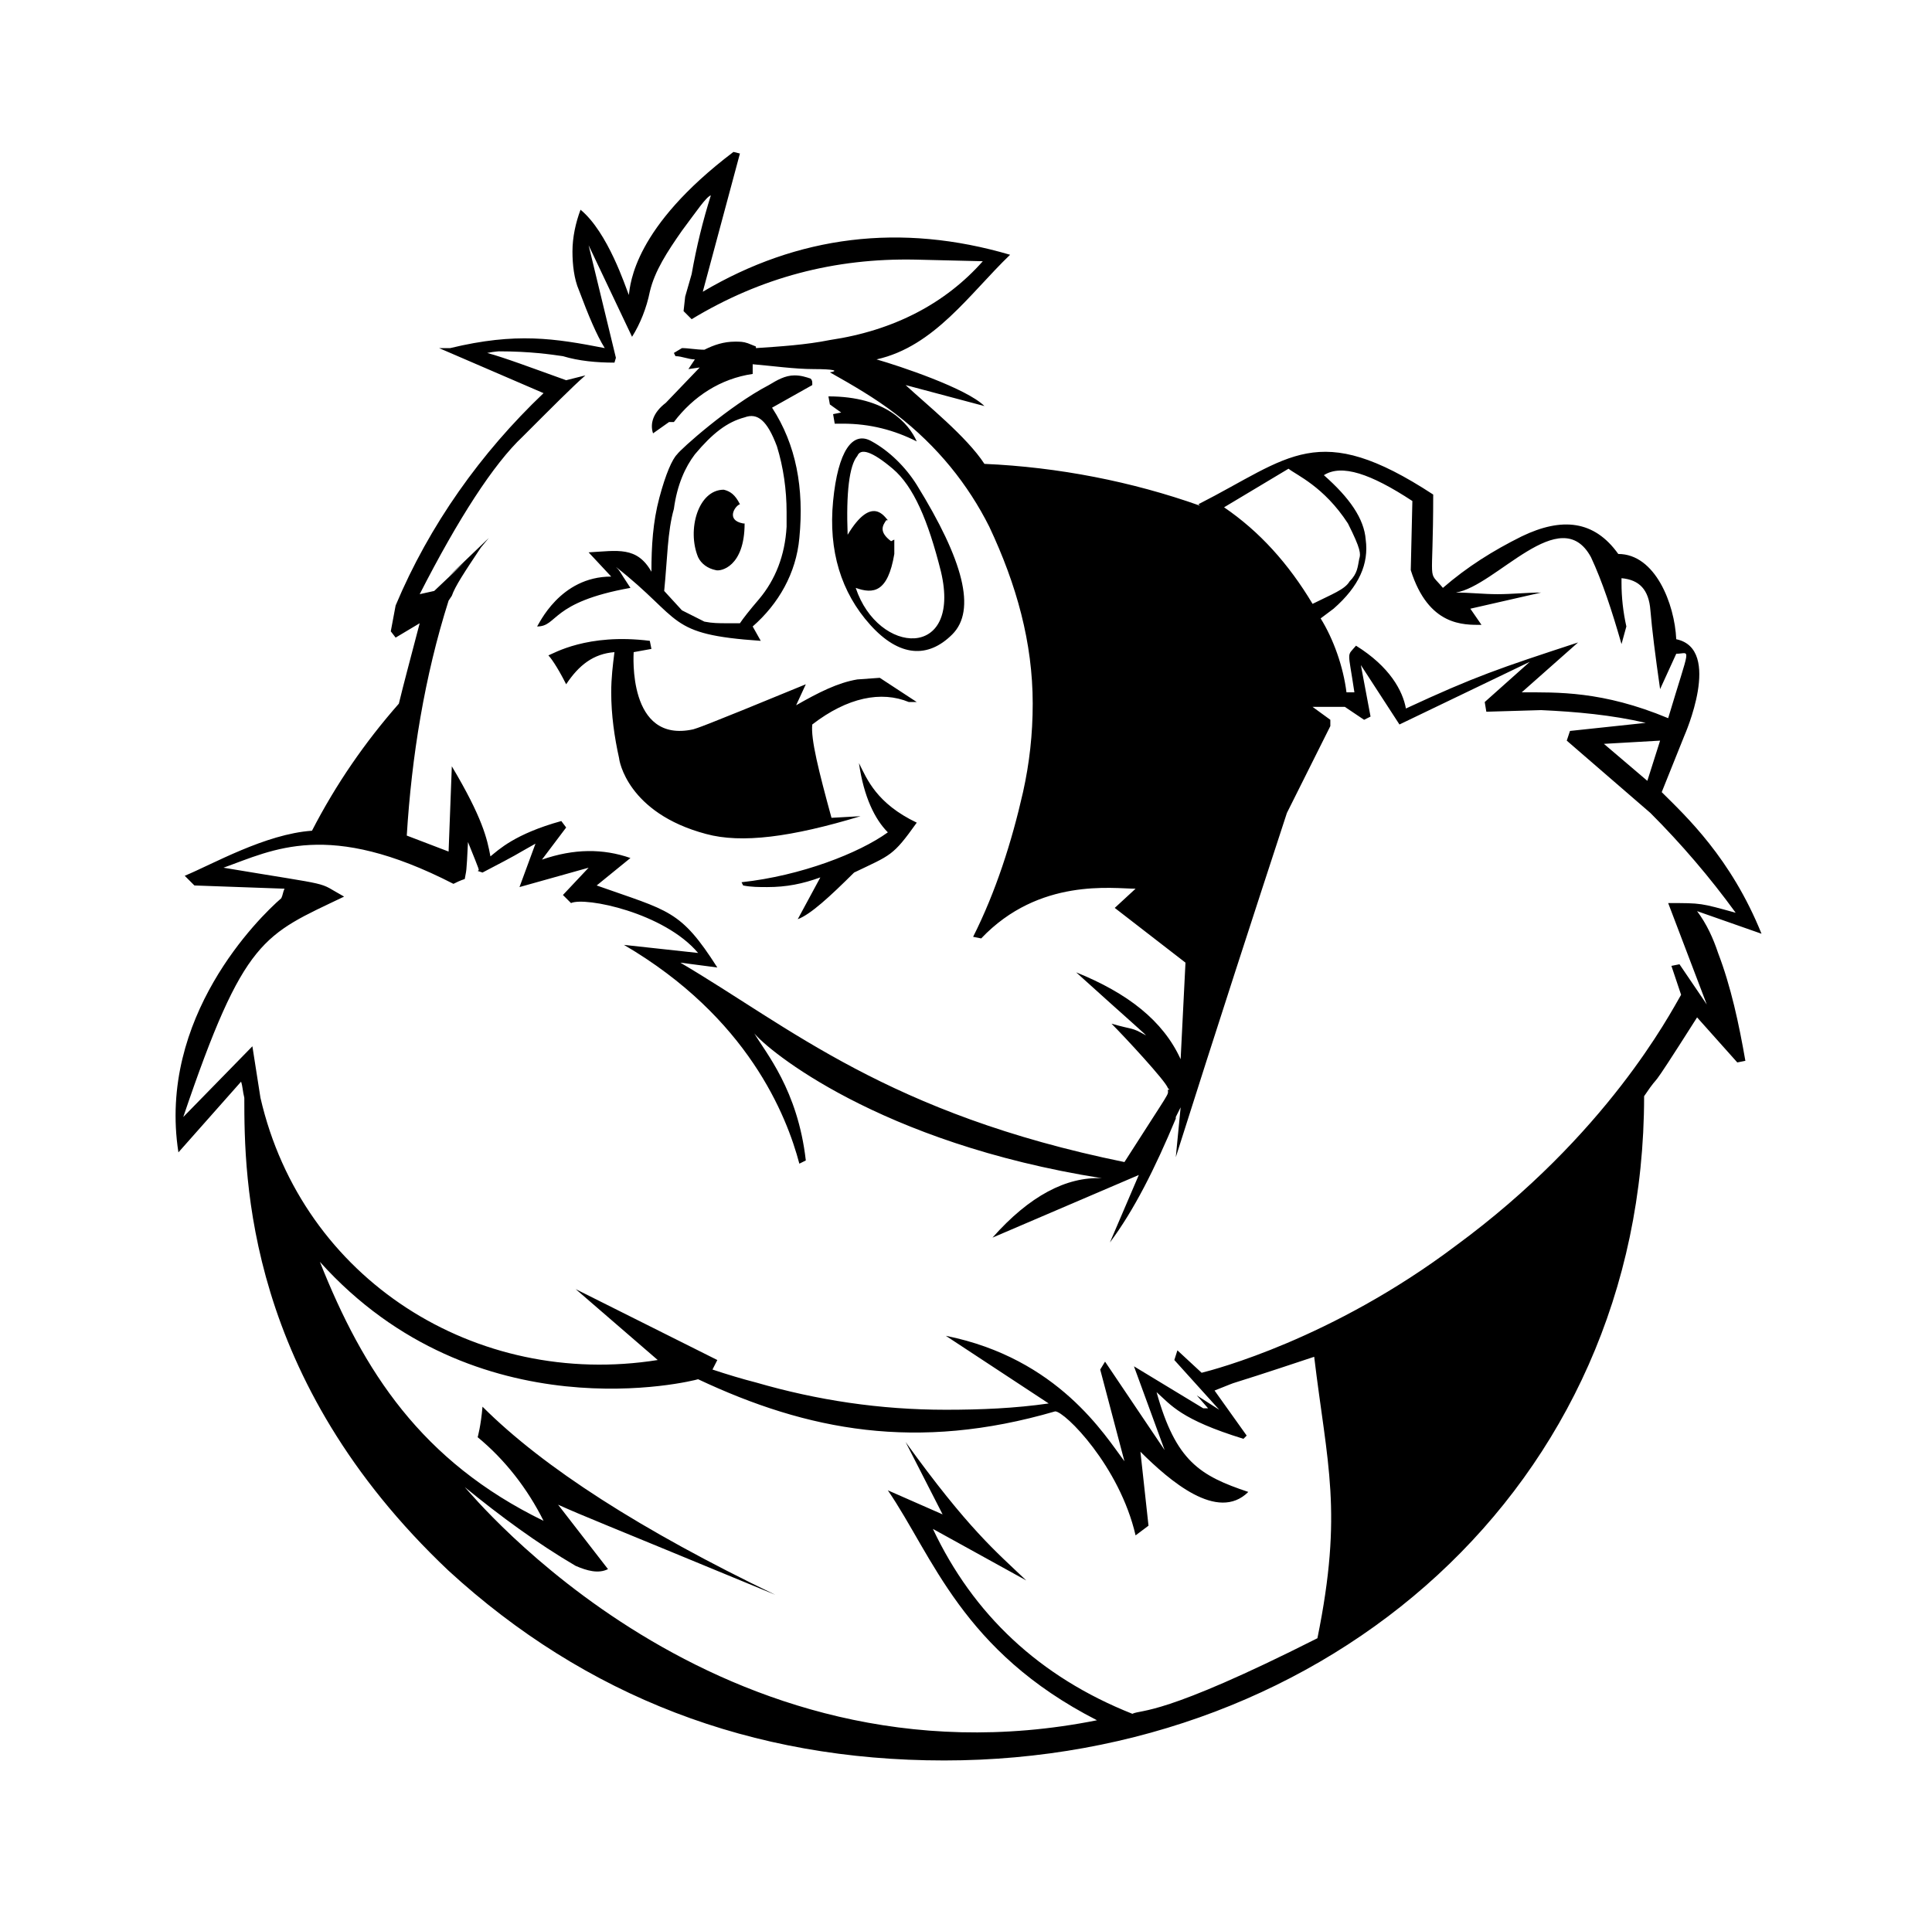 <?xml version='1.0' encoding='UTF-8'?>
<!-- This file was generated by dvisvgm 2.13.3 -->
<svg version='1.1' xmlns='http://www.w3.org/2000/svg' xmlns:xlink='http://www.w3.org/1999/xlink' viewBox='-193.405 -193.405 32.134 32'>
<title>\faTheRedYeti</title>
<desc Packages=''/>
<defs>
<path id='g0-130' d='M9.504-4.015L9.903-3.875C9.714-4.344 9.435-4.603 9.285-4.752L9.425-5.101C9.425-5.101 9.664-5.639 9.375-5.699C9.365-5.918 9.245-6.227 9.016-6.227C8.867-6.436 8.667-6.456 8.418-6.336C8.239-6.247 8.08-6.147 7.93-6.017C7.831-6.137 7.87-6.007 7.87-6.595C7.153-7.064 6.984-6.824 6.416-6.535L6.426-6.526C6.007-6.675 5.549-6.765 5.091-6.785C4.981-6.954 4.732-7.153 4.603-7.273L5.091-7.143C4.981-7.253 4.563-7.392 4.423-7.432C4.782-7.512 5.001-7.841 5.25-8.08C4.573-8.279 3.935-8.199 3.347-7.851L3.577-8.707L3.537-8.717C2.919-8.249 2.899-7.9 2.889-7.831C2.869-7.88 2.76-8.219 2.59-8.359C2.56-8.279 2.54-8.189 2.54-8.1C2.54-8.02 2.55-7.93 2.58-7.861C2.64-7.701 2.69-7.582 2.74-7.502C2.431-7.562 2.192-7.601 1.783-7.502H1.714L2.361-7.223C1.973-6.854 1.654-6.406 1.445-5.908L1.415-5.748L1.445-5.709L1.594-5.798C1.534-5.569 1.494-5.42 1.465-5.3C1.255-5.061 1.076-4.802 .927-4.513C.638-4.493 .309-4.304 .139-4.234L.199-4.174L.757-4.154C.747-4.134 .747-4.115 .737-4.095C.598-3.975-.03-3.357 .1-2.521L.488-2.959C.498-2.929 .498-2.899 .508-2.859C.508-2.361 .518-1.116 1.773 .07C2.62 .847 3.646 1.245 4.842 1.245C7.213 1.245 9.176-.448 9.176-2.869C9.305-3.059 9.156-2.809 9.504-3.357L9.753-3.078L9.803-3.088C9.763-3.318 9.714-3.547 9.634-3.756C9.604-3.846 9.564-3.935 9.504-4.015ZM7.741-6.555L7.731-6.127C7.841-5.778 8.06-5.788 8.169-5.788L8.1-5.888L8.538-5.988C8.448-5.988 8.359-5.978 8.269-5.978S8.1-5.988 8.01-5.988C8.259-6.027 8.658-6.555 8.847-6.207C8.917-6.057 8.976-5.878 9.036-5.669L9.066-5.778C9.046-5.868 9.036-5.958 9.036-6.047V-6.077C9.146-6.067 9.205-6.007 9.215-5.878C9.225-5.758 9.245-5.599 9.275-5.39L9.375-5.609C9.465-5.609 9.465-5.679 9.325-5.21C8.917-5.38 8.638-5.37 8.418-5.37L8.767-5.679C8.279-5.519 8.13-5.469 7.701-5.27C7.681-5.38 7.601-5.529 7.392-5.659C7.333-5.589 7.342-5.639 7.382-5.37H7.333C7.313-5.529 7.253-5.699 7.173-5.828L7.253-5.888C7.412-6.027 7.472-6.167 7.452-6.316C7.442-6.446 7.352-6.575 7.193-6.715C7.303-6.785 7.482-6.725 7.741-6.555ZM6.974-6.755C7.024-6.715 7.193-6.645 7.342-6.416C7.422-6.257 7.422-6.227 7.412-6.197C7.402-6.147 7.402-6.107 7.352-6.057C7.323-6.007 7.243-5.978 7.123-5.918C6.974-6.167 6.795-6.366 6.575-6.516L6.974-6.755ZM1.773-5.938L1.793-5.968C1.813-6.027 1.873-6.117 1.973-6.267L2.022-6.326L1.773-6.087L1.873-6.177L1.684-5.998L1.594-5.978C1.833-6.446 2.052-6.785 2.232-6.954C2.411-7.133 2.54-7.263 2.62-7.333L2.501-7.303C2.281-7.382 2.122-7.442 2.012-7.472C2.062-7.482 2.092-7.482 2.082-7.482C2.281-7.482 2.411-7.462 2.481-7.452C2.58-7.422 2.69-7.412 2.8-7.412L2.809-7.442L2.64-8.139L2.909-7.572C2.959-7.651 2.999-7.751 3.019-7.851C3.049-7.98 3.128-8.1 3.218-8.229C3.308-8.349 3.367-8.438 3.397-8.448C3.347-8.289 3.308-8.13 3.278-7.96L3.238-7.821L3.228-7.731L3.278-7.681C3.706-7.94 4.164-8.06 4.663-8.05L5.081-8.04C4.852-7.781 4.533-7.611 4.134-7.552C3.985-7.522 3.826-7.512 3.676-7.502V-7.512L3.626-7.532C3.597-7.542 3.577-7.542 3.547-7.542C3.477-7.542 3.417-7.522 3.357-7.492C3.308-7.492 3.258-7.502 3.218-7.502L3.168-7.472L3.178-7.452C3.218-7.452 3.258-7.432 3.298-7.432L3.258-7.372L3.328-7.382L3.118-7.163C3.039-7.103 3.019-7.034 3.039-6.974L3.138-7.044H3.168C3.288-7.203 3.457-7.313 3.656-7.342V-7.402C3.776-7.392 3.915-7.372 4.035-7.372S4.194-7.362 4.134-7.352C4.274-7.273 4.413-7.193 4.543-7.093C4.802-6.894 4.991-6.655 5.121-6.396C5.29-6.037 5.39-5.679 5.39-5.3C5.39-5.111 5.37-4.932 5.33-4.752C5.26-4.443 5.161-4.134 5.021-3.856L5.071-3.846C5.43-4.224 5.888-4.154 6.027-4.154L5.898-4.035L6.336-3.696L6.306-3.098C6.197-3.337 5.978-3.507 5.659-3.636C5.978-3.347 6.117-3.228 6.087-3.248C5.998-3.298 6.017-3.278 5.878-3.318C5.958-3.238 6.217-2.959 6.227-2.919L6.237-2.909H6.227C6.227-2.869 6.257-2.929 5.958-2.461C4.493-2.76 3.885-3.298 3.208-3.696L3.437-3.666C3.208-4.025 3.138-4.015 2.69-4.174L2.899-4.344C2.73-4.403 2.55-4.403 2.351-4.334L2.501-4.533L2.471-4.573C2.182-4.493 2.082-4.394 2.032-4.354C2.012-4.463 1.983-4.593 1.793-4.912L1.773-4.384L1.514-4.483C1.544-4.971 1.624-5.469 1.773-5.938ZM7.153 .488C6.187 .976 6.067 .927 6.007 .956C5.43 .727 5.021 .339 4.772-.189L5.35 .13C5.161-.05 4.991-.189 4.603-.727L4.832-.279L4.493-.428C4.772-.02 4.951 .568 5.788 .996C3.437 1.465 1.913-.408 1.873-.448C2.092-.269 2.321-.1 2.56 .04C2.63 .07 2.7 .09 2.76 .06L2.451-.339C2.63-.259 2.64-.259 3.796 .219C2.969-.179 2.361-.568 1.983-.946C1.973-.827 1.953-.757 1.953-.757C2.122-.618 2.262-.438 2.361-.239C1.604-.608 1.245-1.166 .976-1.843C1.943-.767 3.288-1.106 3.318-1.116C3.995-.797 4.672-.667 5.529-.917C5.589-.917 5.928-.578 6.027-.149L6.107-.209L6.057-.667C6.237-.488 6.535-.229 6.725-.418C6.426-.518 6.276-.608 6.157-1.036C6.247-.956 6.306-.867 6.695-.747L6.715-.767L6.516-1.046C6.745-1.136 6.446-1.026 7.133-1.255C7.213-.588 7.313-.299 7.153 .488ZM9.395-3.686L9.345-3.676L9.405-3.497C9.335-3.377 8.946-2.63 8.01-1.943C7.243-1.365 6.516-1.176 6.436-1.156L6.286-1.295L6.267-1.235L6.545-.927L6.406-1.016L6.476-.936H6.446L6.017-1.196L6.207-.677L5.838-1.225L5.808-1.176L5.958-.608C5.838-.767 5.549-1.245 4.852-1.385L5.489-.966C5.28-.936 5.071-.927 4.852-.927C4.443-.927 4.055-.986 3.676-1.096C3.597-1.116 3.497-1.146 3.407-1.176L3.437-1.235L2.56-1.674L3.068-1.235C1.943-1.056 .867-1.733 .608-2.859L.558-3.178L.13-2.74C.508-3.856 .628-3.866 1.126-4.105C.946-4.204 1.096-4.164 .379-4.284C.687-4.394 1.026-4.583 1.803-4.184C1.823-4.194 1.843-4.204 1.873-4.214C1.883-4.274 1.883-4.234 1.893-4.443C1.973-4.244 1.963-4.274 1.953-4.264L1.983-4.254C2.232-4.384 2.152-4.344 2.311-4.433L2.212-4.164L2.64-4.284L2.481-4.115L2.531-4.065C2.62-4.105 3.108-4.005 3.318-3.756L2.859-3.806C3.626-3.357 3.866-2.75 3.945-2.451L3.985-2.471C3.935-2.909 3.736-3.138 3.666-3.258C3.746-3.158 4.433-2.58 5.818-2.361C5.599-2.371 5.37-2.252 5.141-1.993L6.047-2.381L5.868-1.963C6.017-2.162 6.147-2.421 6.276-2.73V-2.74L6.306-2.8L6.276-2.491C6.535-3.308 6.765-4.015 6.964-4.623L7.233-5.161V-5.2L7.123-5.28H7.323L7.442-5.2L7.482-5.22L7.422-5.539L7.661-5.171L8.468-5.559L8.189-5.31L8.199-5.25L8.538-5.26C8.757-5.25 8.976-5.23 9.186-5.181L8.717-5.131L8.697-5.071L9.215-4.623C9.405-4.433 9.584-4.224 9.743-4.005C9.524-4.065 9.534-4.065 9.325-4.065L9.564-3.437L9.395-3.686ZM9.275-5.071L9.196-4.822L8.927-5.051L9.275-5.071ZM4.314-4.932C4.344-4.722 4.413-4.583 4.493-4.503C4.314-4.374 3.955-4.234 3.587-4.194L3.597-4.174C3.646-4.164 3.696-4.164 3.746-4.164C3.866-4.164 3.965-4.184 4.075-4.224L3.935-3.965C4.015-3.995 4.134-4.105 4.284-4.254C4.513-4.364 4.523-4.354 4.672-4.563C4.423-4.682 4.364-4.832 4.314-4.932ZM4.394-6.924C4.274-6.994 4.184-6.864 4.154-6.555S4.204-5.988 4.384-5.788S4.742-5.579 4.892-5.729S4.961-6.187 4.672-6.655C4.603-6.765 4.503-6.864 4.394-6.924ZM4.294-6.017C4.403-5.978 4.493-5.988 4.533-6.227V-6.316L4.513-6.306C4.433-6.366 4.463-6.406 4.483-6.436H4.493C4.473-6.456 4.394-6.595 4.244-6.346C4.234-6.605 4.254-6.775 4.304-6.834C4.324-6.884 4.394-6.864 4.523-6.755S4.742-6.436 4.822-6.117C4.951-5.569 4.433-5.599 4.294-6.017ZM3.427-6.127C3.457-6.117 3.606-6.147 3.606-6.416H3.597C3.487-6.436 3.547-6.526 3.577-6.535C3.547-6.595 3.517-6.615 3.477-6.625C3.318-6.625 3.248-6.376 3.318-6.207C3.337-6.167 3.377-6.137 3.427-6.127ZM4.204-7.103L4.154-7.093L4.164-7.034H4.214C4.384-7.034 4.533-6.994 4.672-6.924C4.623-7.034 4.483-7.203 4.125-7.203L4.134-7.153L4.204-7.103ZM2.809-6.147C3.228-5.818 3.118-5.729 3.706-5.689L3.656-5.778C3.816-5.918 3.925-6.107 3.945-6.326C3.975-6.635 3.925-6.904 3.776-7.133L4.025-7.273V-7.283C4.025-7.293 4.025-7.303 4.015-7.313C3.985-7.323 3.955-7.333 3.915-7.333C3.856-7.333 3.806-7.303 3.756-7.273C3.507-7.143 3.208-6.874 3.188-6.844C3.158-6.814 3.118-6.725 3.078-6.575S3.029-6.276 3.029-6.117C2.939-6.276 2.819-6.247 2.64-6.237L2.78-6.087C2.461-6.087 2.331-5.788 2.321-5.778C2.451-5.778 2.401-5.928 2.899-6.017C2.819-6.137 2.839-6.117 2.809-6.147ZM3.168-6.506C3.188-6.655 3.238-6.765 3.298-6.844C3.407-6.974 3.497-7.044 3.606-7.073C3.686-7.103 3.746-7.054 3.806-6.894C3.846-6.765 3.866-6.625 3.866-6.486V-6.396C3.856-6.217 3.796-6.067 3.696-5.948C3.636-5.878 3.597-5.828 3.577-5.798H3.497C3.447-5.798 3.407-5.798 3.357-5.808L3.218-5.878L3.108-5.998C3.128-6.197 3.128-6.366 3.168-6.506ZM3.985-5.42C3.308-5.141 3.318-5.151 3.288-5.141C2.879-5.051 2.919-5.609 2.919-5.619L3.029-5.639L3.019-5.689C2.63-5.738 2.421-5.609 2.391-5.599C2.401-5.589 2.441-5.539 2.501-5.42C2.58-5.539 2.67-5.609 2.8-5.619C2.79-5.539 2.78-5.46 2.78-5.37C2.78-5.23 2.8-5.091 2.829-4.961C2.829-4.951 2.879-4.623 3.367-4.493C3.587-4.433 3.895-4.473 4.324-4.603L4.144-4.593C4.065-4.882 4.015-5.081 4.025-5.171C4.244-5.34 4.453-5.38 4.623-5.31H4.672L4.443-5.46L4.304-5.45C4.184-5.43 4.065-5.37 3.925-5.29L3.985-5.42Z'/>
</defs>
<g id='page1' transform='scale(2.686)'>
<use x='-71' y='-62.347' xlink:href='#g0-130'/>
</g>
</svg>
